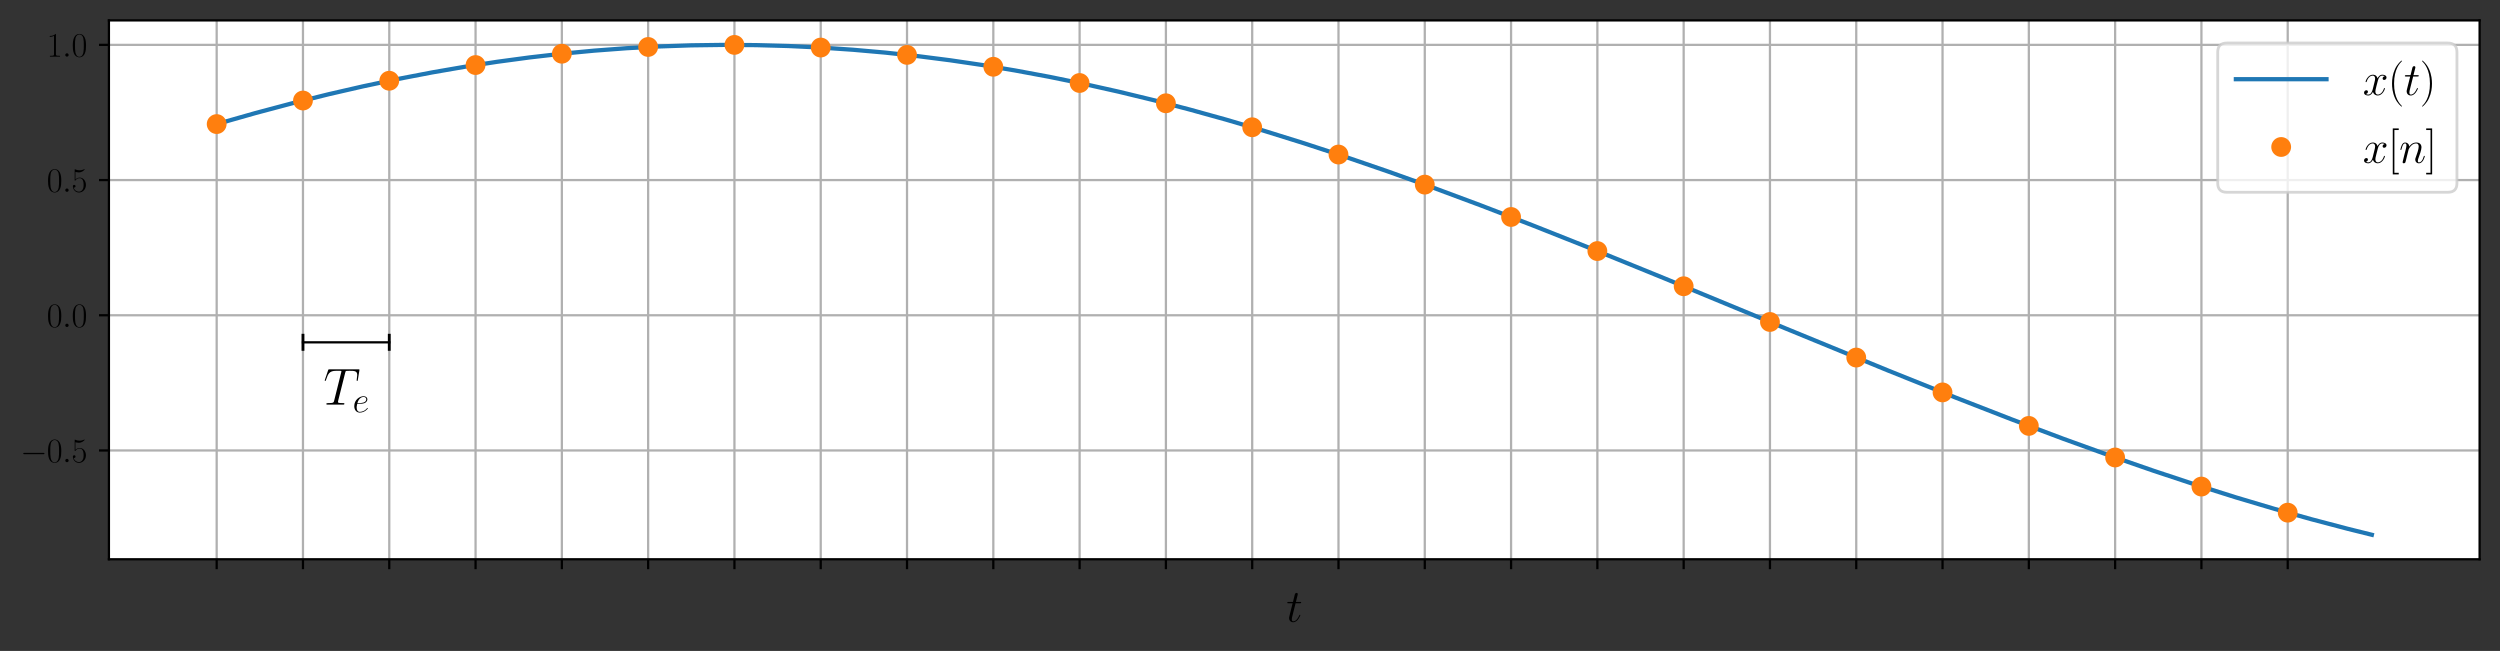 <?xml version="1.0" encoding="utf-8" standalone="no"?>
<!DOCTYPE svg PUBLIC "-//W3C//DTD SVG 1.1//EN"
  "http://www.w3.org/Graphics/SVG/1.1/DTD/svg11.dtd">
<svg height="229.829pt" version="1.1" viewBox="0 0 882.656 229.829" width="882.656pt" xmlns="http://www.w3.org/2000/svg" xmlns:xlink="http://www.w3.org/1999/xlink">
 <rect x="0" y="0" width="882.656" height="229.829" fill="#333333" stroke="none"/>
 <defs>
  <style type="text/css">*{stroke-linecap:butt;stroke-linejoin:round;}</style>
 </defs>
 <g id="figure_1">
  <g id="patch_1">
   <path d="M 0 229.829 
L 882.656 229.829 
L 882.656 0 
L 0 0 
z
" style="fill:none;"/>
  </g>
  <g id="axes_1">
   <g id="patch_2">
    <path d="M 38.456 197.46 
L 875.456 197.46 
L 875.456 7.2 
L 38.456 7.2 
z
" style="fill:#ffffff;"/>
   </g>
   <g id="matplotlib.axis_1">
    <g id="xtick_1">
     <g id="line2d_1">
      <path clip-path="url(#p2ecf920b93)" d="M 76.502 197.46 
L 76.502 7.2 
" style="fill:none;stroke:#b0b0b0;stroke-linecap:square;stroke-width:0.8;"/>
     </g>
     <g id="line2d_2">
      <defs>
       <path d="M 0 0 
L 0 3.5 
" id="m4c469742f7" style="stroke:#000000;stroke-width:0.8;"/>
      </defs>
      <g>
       <use style="stroke:#000000;stroke-width:0.8;" x="76.502" xlink:href="#m4c469742f7" y="197.46"/>
      </g>
     </g>
    </g>
    <g id="xtick_2">
     <g id="line2d_3">
      <path clip-path="url(#p2ecf920b93)" d="M 106.968 197.46 
L 106.968 7.2 
" style="fill:none;stroke:#b0b0b0;stroke-linecap:square;stroke-width:0.8;"/>
     </g>
     <g id="line2d_4">
      <g>
       <use style="stroke:#000000;stroke-width:0.8;" x="106.968" xlink:href="#m4c469742f7" y="197.46"/>
      </g>
     </g>
    </g>
    <g id="xtick_3">
     <g id="line2d_5">
      <path clip-path="url(#p2ecf920b93)" d="M 137.435 197.46 
L 137.435 7.2 
" style="fill:none;stroke:#b0b0b0;stroke-linecap:square;stroke-width:0.8;"/>
     </g>
     <g id="line2d_6">
      <g>
       <use style="stroke:#000000;stroke-width:0.8;" x="137.435" xlink:href="#m4c469742f7" y="197.46"/>
      </g>
     </g>
    </g>
    <g id="xtick_4">
     <g id="line2d_7">
      <path clip-path="url(#p2ecf920b93)" d="M 167.902 197.46 
L 167.902 7.2 
" style="fill:none;stroke:#b0b0b0;stroke-linecap:square;stroke-width:0.8;"/>
     </g>
     <g id="line2d_8">
      <g>
       <use style="stroke:#000000;stroke-width:0.8;" x="167.902" xlink:href="#m4c469742f7" y="197.46"/>
      </g>
     </g>
    </g>
    <g id="xtick_5">
     <g id="line2d_9">
      <path clip-path="url(#p2ecf920b93)" d="M 198.369 197.46 
L 198.369 7.2 
" style="fill:none;stroke:#b0b0b0;stroke-linecap:square;stroke-width:0.8;"/>
     </g>
     <g id="line2d_10">
      <g>
       <use style="stroke:#000000;stroke-width:0.8;" x="198.369" xlink:href="#m4c469742f7" y="197.46"/>
      </g>
     </g>
    </g>
    <g id="xtick_6">
     <g id="line2d_11">
      <path clip-path="url(#p2ecf920b93)" d="M 228.836 197.46 
L 228.836 7.2 
" style="fill:none;stroke:#b0b0b0;stroke-linecap:square;stroke-width:0.8;"/>
     </g>
     <g id="line2d_12">
      <g>
       <use style="stroke:#000000;stroke-width:0.8;" x="228.836" xlink:href="#m4c469742f7" y="197.46"/>
      </g>
     </g>
    </g>
    <g id="xtick_7">
     <g id="line2d_13">
      <path clip-path="url(#p2ecf920b93)" d="M 259.303 197.46 
L 259.303 7.2 
" style="fill:none;stroke:#b0b0b0;stroke-linecap:square;stroke-width:0.8;"/>
     </g>
     <g id="line2d_14">
      <g>
       <use style="stroke:#000000;stroke-width:0.8;" x="259.303" xlink:href="#m4c469742f7" y="197.46"/>
      </g>
     </g>
    </g>
    <g id="xtick_8">
     <g id="line2d_15">
      <path clip-path="url(#p2ecf920b93)" d="M 289.769 197.46 
L 289.769 7.2 
" style="fill:none;stroke:#b0b0b0;stroke-linecap:square;stroke-width:0.8;"/>
     </g>
     <g id="line2d_16">
      <g>
       <use style="stroke:#000000;stroke-width:0.8;" x="289.769" xlink:href="#m4c469742f7" y="197.46"/>
      </g>
     </g>
    </g>
    <g id="xtick_9">
     <g id="line2d_17">
      <path clip-path="url(#p2ecf920b93)" d="M 320.236 197.46 
L 320.236 7.2 
" style="fill:none;stroke:#b0b0b0;stroke-linecap:square;stroke-width:0.8;"/>
     </g>
     <g id="line2d_18">
      <g>
       <use style="stroke:#000000;stroke-width:0.8;" x="320.236" xlink:href="#m4c469742f7" y="197.46"/>
      </g>
     </g>
    </g>
    <g id="xtick_10">
     <g id="line2d_19">
      <path clip-path="url(#p2ecf920b93)" d="M 350.703 197.46 
L 350.703 7.2 
" style="fill:none;stroke:#b0b0b0;stroke-linecap:square;stroke-width:0.8;"/>
     </g>
     <g id="line2d_20">
      <g>
       <use style="stroke:#000000;stroke-width:0.8;" x="350.703" xlink:href="#m4c469742f7" y="197.46"/>
      </g>
     </g>
    </g>
    <g id="xtick_11">
     <g id="line2d_21">
      <path clip-path="url(#p2ecf920b93)" d="M 381.17 197.46 
L 381.17 7.2 
" style="fill:none;stroke:#b0b0b0;stroke-linecap:square;stroke-width:0.8;"/>
     </g>
     <g id="line2d_22">
      <g>
       <use style="stroke:#000000;stroke-width:0.8;" x="381.17" xlink:href="#m4c469742f7" y="197.46"/>
      </g>
     </g>
    </g>
    <g id="xtick_12">
     <g id="line2d_23">
      <path clip-path="url(#p2ecf920b93)" d="M 411.637 197.46 
L 411.637 7.2 
" style="fill:none;stroke:#b0b0b0;stroke-linecap:square;stroke-width:0.8;"/>
     </g>
     <g id="line2d_24">
      <g>
       <use style="stroke:#000000;stroke-width:0.8;" x="411.637" xlink:href="#m4c469742f7" y="197.46"/>
      </g>
     </g>
    </g>
    <g id="xtick_13">
     <g id="line2d_25">
      <path clip-path="url(#p2ecf920b93)" d="M 442.104 197.46 
L 442.104 7.2 
" style="fill:none;stroke:#b0b0b0;stroke-linecap:square;stroke-width:0.8;"/>
     </g>
     <g id="line2d_26">
      <g>
       <use style="stroke:#000000;stroke-width:0.8;" x="442.104" xlink:href="#m4c469742f7" y="197.46"/>
      </g>
     </g>
    </g>
    <g id="xtick_14">
     <g id="line2d_27">
      <path clip-path="url(#p2ecf920b93)" d="M 472.57 197.46 
L 472.57 7.2 
" style="fill:none;stroke:#b0b0b0;stroke-linecap:square;stroke-width:0.8;"/>
     </g>
     <g id="line2d_28">
      <g>
       <use style="stroke:#000000;stroke-width:0.8;" x="472.57" xlink:href="#m4c469742f7" y="197.46"/>
      </g>
     </g>
    </g>
    <g id="xtick_15">
     <g id="line2d_29">
      <path clip-path="url(#p2ecf920b93)" d="M 503.037 197.46 
L 503.037 7.2 
" style="fill:none;stroke:#b0b0b0;stroke-linecap:square;stroke-width:0.8;"/>
     </g>
     <g id="line2d_30">
      <g>
       <use style="stroke:#000000;stroke-width:0.8;" x="503.037" xlink:href="#m4c469742f7" y="197.46"/>
      </g>
     </g>
    </g>
    <g id="xtick_16">
     <g id="line2d_31">
      <path clip-path="url(#p2ecf920b93)" d="M 533.504 197.46 
L 533.504 7.2 
" style="fill:none;stroke:#b0b0b0;stroke-linecap:square;stroke-width:0.8;"/>
     </g>
     <g id="line2d_32">
      <g>
       <use style="stroke:#000000;stroke-width:0.8;" x="533.504" xlink:href="#m4c469742f7" y="197.46"/>
      </g>
     </g>
    </g>
    <g id="xtick_17">
     <g id="line2d_33">
      <path clip-path="url(#p2ecf920b93)" d="M 563.971 197.46 
L 563.971 7.2 
" style="fill:none;stroke:#b0b0b0;stroke-linecap:square;stroke-width:0.8;"/>
     </g>
     <g id="line2d_34">
      <g>
       <use style="stroke:#000000;stroke-width:0.8;" x="563.971" xlink:href="#m4c469742f7" y="197.46"/>
      </g>
     </g>
    </g>
    <g id="xtick_18">
     <g id="line2d_35">
      <path clip-path="url(#p2ecf920b93)" d="M 594.438 197.46 
L 594.438 7.2 
" style="fill:none;stroke:#b0b0b0;stroke-linecap:square;stroke-width:0.8;"/>
     </g>
     <g id="line2d_36">
      <g>
       <use style="stroke:#000000;stroke-width:0.8;" x="594.438" xlink:href="#m4c469742f7" y="197.46"/>
      </g>
     </g>
    </g>
    <g id="xtick_19">
     <g id="line2d_37">
      <path clip-path="url(#p2ecf920b93)" d="M 624.905 197.46 
L 624.905 7.2 
" style="fill:none;stroke:#b0b0b0;stroke-linecap:square;stroke-width:0.8;"/>
     </g>
     <g id="line2d_38">
      <g>
       <use style="stroke:#000000;stroke-width:0.8;" x="624.905" xlink:href="#m4c469742f7" y="197.46"/>
      </g>
     </g>
    </g>
    <g id="xtick_20">
     <g id="line2d_39">
      <path clip-path="url(#p2ecf920b93)" d="M 655.371 197.46 
L 655.371 7.2 
" style="fill:none;stroke:#b0b0b0;stroke-linecap:square;stroke-width:0.8;"/>
     </g>
     <g id="line2d_40">
      <g>
       <use style="stroke:#000000;stroke-width:0.8;" x="655.371" xlink:href="#m4c469742f7" y="197.46"/>
      </g>
     </g>
    </g>
    <g id="xtick_21">
     <g id="line2d_41">
      <path clip-path="url(#p2ecf920b93)" d="M 685.838 197.46 
L 685.838 7.2 
" style="fill:none;stroke:#b0b0b0;stroke-linecap:square;stroke-width:0.8;"/>
     </g>
     <g id="line2d_42">
      <g>
       <use style="stroke:#000000;stroke-width:0.8;" x="685.838" xlink:href="#m4c469742f7" y="197.46"/>
      </g>
     </g>
    </g>
    <g id="xtick_22">
     <g id="line2d_43">
      <path clip-path="url(#p2ecf920b93)" d="M 716.305 197.46 
L 716.305 7.2 
" style="fill:none;stroke:#b0b0b0;stroke-linecap:square;stroke-width:0.8;"/>
     </g>
     <g id="line2d_44">
      <g>
       <use style="stroke:#000000;stroke-width:0.8;" x="716.305" xlink:href="#m4c469742f7" y="197.46"/>
      </g>
     </g>
    </g>
    <g id="xtick_23">
     <g id="line2d_45">
      <path clip-path="url(#p2ecf920b93)" d="M 746.772 197.46 
L 746.772 7.2 
" style="fill:none;stroke:#b0b0b0;stroke-linecap:square;stroke-width:0.8;"/>
     </g>
     <g id="line2d_46">
      <g>
       <use style="stroke:#000000;stroke-width:0.8;" x="746.772" xlink:href="#m4c469742f7" y="197.46"/>
      </g>
     </g>
    </g>
    <g id="xtick_24">
     <g id="line2d_47">
      <path clip-path="url(#p2ecf920b93)" d="M 777.239 197.46 
L 777.239 7.2 
" style="fill:none;stroke:#b0b0b0;stroke-linecap:square;stroke-width:0.8;"/>
     </g>
     <g id="line2d_48">
      <g>
       <use style="stroke:#000000;stroke-width:0.8;" x="777.239" xlink:href="#m4c469742f7" y="197.46"/>
      </g>
     </g>
    </g>
    <g id="xtick_25">
     <g id="line2d_49">
      <path clip-path="url(#p2ecf920b93)" d="M 807.706 197.46 
L 807.706 7.2 
" style="fill:none;stroke:#b0b0b0;stroke-linecap:square;stroke-width:0.8;"/>
     </g>
     <g id="line2d_50">
      <g>
       <use style="stroke:#000000;stroke-width:0.8;" x="807.706" xlink:href="#m4c469742f7" y="197.46"/>
      </g>
     </g>
    </g>
    <g id="text_1">
     <!-- $t$ -->
     <g transform="translate(454.138 219.53)scale(0.16 -0.16)">
      <defs>
       <path d="M 1286 2566 
L 1875 2566 
C 1997 2566 2061 2566 2061 2681 
C 2061 2752 2022 2752 1894 2752 
L 1331 2752 
L 1568 3692 
C 1594 3781 1594 3794 1594 3840 
C 1594 3943 1510 4000 1427 4000 
C 1376 4000 1229 3981 1178 3775 
L 928 2752 
L 326 2752 
C 198 2752 141 2752 141 2630 
C 141 2566 186 2566 307 2566 
L 877 2566 
L 454 881 
C 403 658 384 594 384 511 
C 384 211 595 -64 954 -64 
C 1600 -64 1946 868 1946 912 
C 1946 951 1920 970 1882 970 
C 1869 970 1843 970 1830 944 
C 1824 938 1818 931 1773 829 
C 1638 511 1344 64 973 64 
C 781 64 768 224 768 364 
C 768 370 768 492 787 568 
L 1286 2566 
z
" id="CMMI12-74" transform="scale(0.016)"/>
      </defs>
      <use transform="scale(0.996)" xlink:href="#CMMI12-74"/>
     </g>
    </g>
   </g>
   <g id="matplotlib.axis_2">
    <g id="ytick_1">
     <g id="line2d_51">
      <path clip-path="url(#p2ecf920b93)" d="M 38.456 159.036 
L 875.456 159.036 
" style="fill:none;stroke:#b0b0b0;stroke-linecap:square;stroke-width:0.8;"/>
     </g>
     <g id="line2d_52">
      <defs>
       <path d="M 0 0 
L -3.5 0 
" id="mb2c624d148" style="stroke:#000000;stroke-width:0.8;"/>
      </defs>
      <g>
       <use style="stroke:#000000;stroke-width:0.8;" x="38.456" xlink:href="#mb2c624d148" y="159.036"/>
      </g>
     </g>
     <g id="text_2">
      <!-- $\mathdefault{−0.5}$ -->
      <g transform="translate(7.2 163.187)scale(0.12 -0.12)">
       <defs>
        <path d="M 4218 1472 
C 4326 1472 4442 1472 4442 1600 
C 4442 1728 4326 1728 4218 1728 
L 755 1728 
C 646 1728 531 1728 531 1600 
C 531 1472 646 1472 755 1472 
L 4218 1472 
z
" id="CMSY10-0" transform="scale(0.016)"/>
        <path d="M 2688 2025 
C 2688 2416 2682 3080 2413 3591 
C 2176 4039 1798 4198 1466 4198 
C 1158 4198 768 4058 525 3597 
C 269 3118 243 2524 243 2025 
C 243 1661 250 1106 448 619 
C 723 -39 1216 -128 1466 -128 
C 1760 -128 2208 -7 2470 600 
C 2662 1042 2688 1559 2688 2025 
z
M 1466 -26 
C 1056 -26 813 325 723 812 
C 653 1188 653 1738 653 2096 
C 653 2588 653 2997 736 3387 
C 858 3929 1216 4096 1466 4096 
C 1728 4096 2067 3923 2189 3400 
C 2272 3036 2278 2607 2278 2096 
C 2278 1680 2278 1169 2202 792 
C 2067 95 1690 -26 1466 -26 
z
" id="CMR17-30" transform="scale(0.016)"/>
        <path d="M 1178 307 
C 1178 492 1024 619 870 619 
C 685 619 557 466 557 313 
C 557 128 710 0 864 0 
C 1050 0 1178 153 1178 307 
z
" id="CMMI12-3a" transform="scale(0.016)"/>
        <path d="M 730 3692 
C 794 3666 1056 3584 1325 3584 
C 1920 3584 2246 3911 2432 4100 
C 2432 4157 2432 4192 2394 4192 
C 2387 4192 2374 4192 2323 4163 
C 2099 4058 1837 3973 1517 3973 
C 1325 3973 1037 3999 723 4139 
C 653 4171 640 4171 634 4171 
C 602 4171 595 4164 595 4037 
L 595 2203 
C 595 2089 595 2057 659 2057 
C 691 2057 704 2070 736 2114 
C 941 2401 1222 2522 1542 2522 
C 1766 2522 2246 2382 2246 1289 
C 2246 1085 2246 715 2054 421 
C 1894 159 1645 25 1370 25 
C 947 25 518 320 403 814 
C 429 807 480 795 506 795 
C 589 795 749 840 749 1038 
C 749 1210 627 1280 506 1280 
C 358 1280 262 1190 262 1011 
C 262 454 704 -128 1382 -128 
C 2042 -128 2669 440 2669 1264 
C 2669 2030 2170 2624 1549 2624 
C 1222 2624 947 2503 730 2274 
L 730 3692 
z
" id="CMR17-35" transform="scale(0.016)"/>
       </defs>
       <use transform="scale(0.996)" xlink:href="#CMSY10-0"/>
       <use transform="translate(77.487 0)scale(0.996)" xlink:href="#CMR17-30"/>
       <use transform="translate(123.178 0)scale(0.996)" xlink:href="#CMMI12-3a"/>
       <use transform="translate(150.275 0)scale(0.996)" xlink:href="#CMR17-35"/>
      </g>
     </g>
    </g>
    <g id="ytick_2">
     <g id="line2d_53">
      <path clip-path="url(#p2ecf920b93)" d="M 38.456 111.307 
L 875.456 111.307 
" style="fill:none;stroke:#b0b0b0;stroke-linecap:square;stroke-width:0.8;"/>
     </g>
     <g id="line2d_54">
      <g>
       <use style="stroke:#000000;stroke-width:0.8;" x="38.456" xlink:href="#mb2c624d148" y="111.307"/>
      </g>
     </g>
     <g id="text_3">
      <!-- $\mathdefault{0.0}$ -->
      <g transform="translate(16.498 115.458)scale(0.12 -0.12)">
       <use transform="scale(0.996)" xlink:href="#CMR17-30"/>
       <use transform="translate(45.69 0)scale(0.996)" xlink:href="#CMMI12-3a"/>
       <use transform="translate(72.788 0)scale(0.996)" xlink:href="#CMR17-30"/>
      </g>
     </g>
    </g>
    <g id="ytick_3">
     <g id="line2d_55">
      <path clip-path="url(#p2ecf920b93)" d="M 38.456 63.577 
L 875.456 63.577 
" style="fill:none;stroke:#b0b0b0;stroke-linecap:square;stroke-width:0.8;"/>
     </g>
     <g id="line2d_56">
      <g>
       <use style="stroke:#000000;stroke-width:0.8;" x="38.456" xlink:href="#mb2c624d148" y="63.577"/>
      </g>
     </g>
     <g id="text_4">
      <!-- $\mathdefault{0.5}$ -->
      <g transform="translate(16.498 67.728)scale(0.12 -0.12)">
       <use transform="scale(0.996)" xlink:href="#CMR17-30"/>
       <use transform="translate(45.69 0)scale(0.996)" xlink:href="#CMMI12-3a"/>
       <use transform="translate(72.788 0)scale(0.996)" xlink:href="#CMR17-35"/>
      </g>
     </g>
    </g>
    <g id="ytick_4">
     <g id="line2d_57">
      <path clip-path="url(#p2ecf920b93)" d="M 38.456 15.848 
L 875.456 15.848 
" style="fill:none;stroke:#b0b0b0;stroke-linecap:square;stroke-width:0.8;"/>
     </g>
     <g id="line2d_58">
      <g>
       <use style="stroke:#000000;stroke-width:0.8;" x="38.456" xlink:href="#mb2c624d148" y="15.848"/>
      </g>
     </g>
     <g id="text_5">
      <!-- $\mathdefault{1.0}$ -->
      <g transform="translate(16.498 19.999)scale(0.12 -0.12)">
       <defs>
        <path d="M 1702 4058 
C 1702 4192 1696 4192 1606 4192 
C 1357 3916 979 3827 621 3827 
C 602 3827 570 3827 563 3808 
C 557 3795 557 3782 557 3648 
C 755 3648 1088 3686 1344 3839 
L 1344 461 
C 1344 236 1331 160 781 160 
L 589 160 
L 589 0 
C 896 0 1216 0 1523 0 
C 1830 0 2150 0 2458 0 
L 2458 160 
L 2266 160 
C 1715 160 1702 230 1702 458 
L 1702 4058 
z
" id="CMR17-31" transform="scale(0.016)"/>
       </defs>
       <use transform="scale(0.996)" xlink:href="#CMR17-31"/>
       <use transform="translate(45.69 0)scale(0.996)" xlink:href="#CMMI12-3a"/>
       <use transform="translate(72.788 0)scale(0.996)" xlink:href="#CMR17-30"/>
      </g>
     </g>
    </g>
   </g>
   <g id="line2d_59">
    <path clip-path="url(#p2ecf920b93)" d="M 76.502 43.807 
L 90.212 39.911 
L 103.16 36.464 
L 116.108 33.253 
L 128.295 30.456 
L 140.482 27.885 
L 152.669 25.548 
L 164.094 23.574 
L 175.519 21.817 
L 186.944 20.279 
L 198.369 18.966 
L 209.794 17.88 
L 221.219 17.023 
L 232.644 16.399 
L 244.069 16.008 
L 255.494 15.851 
L 266.919 15.93 
L 278.344 16.243 
L 289.769 16.789 
L 301.194 17.569 
L 312.62 18.578 
L 324.045 19.817 
L 335.47 21.28 
L 346.895 22.964 
L 358.32 24.866 
L 370.507 27.129 
L 382.693 29.628 
L 394.88 32.355 
L 407.067 35.303 
L 420.015 38.668 
L 432.964 42.263 
L 446.674 46.307 
L 460.384 50.581 
L 474.855 55.325 
L 490.089 60.558 
L 506.084 66.29 
L 522.841 72.528 
L 541.121 79.566 
L 562.448 88.026 
L 587.583 98.247 
L 630.236 115.882 
L 666.796 130.896 
L 690.408 140.354 
L 710.212 148.056 
L 728.492 154.925 
L 745.249 160.982 
L 760.482 166.261 
L 774.954 171.053 
L 789.425 175.61 
L 803.135 179.693 
L 816.084 183.327 
L 829.032 186.734 
L 837.411 188.812 
L 837.411 188.812 
" style="fill:none;stroke:#1f77b4;stroke-linecap:square;stroke-width:1.5;"/>
   </g>
   <g id="line2d_60">
    <defs>
     <path d="M 0 3 
C 0.796 3 1.559 2.684 2.121 2.121 
C 2.684 1.559 3 0.796 3 0 
C 3 -0.796 2.684 -1.559 2.121 -2.121 
C 1.559 -2.684 0.796 -3 0 -3 
C -0.796 -3 -1.559 -2.684 -2.121 -2.121 
C -2.684 -1.559 -3 -0.796 -3 0 
C -3 0.796 -2.684 1.559 -2.121 2.121 
C -1.559 2.684 -0.796 3 0 3 
z
" id="m984b04b9db" style="stroke:#ff7f0e;"/>
    </defs>
    <g clip-path="url(#p2ecf920b93)">
     <use style="fill:#ff7f0e;stroke:#ff7f0e;" x="76.502" xlink:href="#m984b04b9db" y="43.807"/>
     <use style="fill:#ff7f0e;stroke:#ff7f0e;" x="106.968" xlink:href="#m984b04b9db" y="35.494"/>
     <use style="fill:#ff7f0e;stroke:#ff7f0e;" x="137.435" xlink:href="#m984b04b9db" y="28.506"/>
     <use style="fill:#ff7f0e;stroke:#ff7f0e;" x="167.902" xlink:href="#m984b04b9db" y="22.964"/>
     <use style="fill:#ff7f0e;stroke:#ff7f0e;" x="198.369" xlink:href="#m984b04b9db" y="18.966"/>
     <use style="fill:#ff7f0e;stroke:#ff7f0e;" x="228.836" xlink:href="#m984b04b9db" y="16.581"/>
     <use style="fill:#ff7f0e;stroke:#ff7f0e;" x="259.303" xlink:href="#m984b04b9db" y="15.851"/>
     <use style="fill:#ff7f0e;stroke:#ff7f0e;" x="289.769" xlink:href="#m984b04b9db" y="16.789"/>
     <use style="fill:#ff7f0e;stroke:#ff7f0e;" x="320.236" xlink:href="#m984b04b9db" y="19.379"/>
     <use style="fill:#ff7f0e;stroke:#ff7f0e;" x="350.703" xlink:href="#m984b04b9db" y="23.574"/>
     <use style="fill:#ff7f0e;stroke:#ff7f0e;" x="381.17" xlink:href="#m984b04b9db" y="29.303"/>
     <use style="fill:#ff7f0e;stroke:#ff7f0e;" x="411.637" xlink:href="#m984b04b9db" y="36.464"/>
     <use style="fill:#ff7f0e;stroke:#ff7f0e;" x="442.104" xlink:href="#m984b04b9db" y="44.933"/>
     <use style="fill:#ff7f0e;stroke:#ff7f0e;" x="472.57" xlink:href="#m984b04b9db" y="54.561"/>
     <use style="fill:#ff7f0e;stroke:#ff7f0e;" x="503.037" xlink:href="#m984b04b9db" y="65.181"/>
     <use style="fill:#ff7f0e;stroke:#ff7f0e;" x="533.504" xlink:href="#m984b04b9db" y="76.607"/>
     <use style="fill:#ff7f0e;stroke:#ff7f0e;" x="563.971" xlink:href="#m984b04b9db" y="88.639"/>
     <use style="fill:#ff7f0e;stroke:#ff7f0e;" x="594.438" xlink:href="#m984b04b9db" y="101.067"/>
     <use style="fill:#ff7f0e;stroke:#ff7f0e;" x="624.905" xlink:href="#m984b04b9db" y="113.674"/>
     <use style="fill:#ff7f0e;stroke:#ff7f0e;" x="655.371" xlink:href="#m984b04b9db" y="126.24"/>
     <use style="fill:#ff7f0e;stroke:#ff7f0e;" x="685.838" xlink:href="#m984b04b9db" y="138.545"/>
     <use style="fill:#ff7f0e;stroke:#ff7f0e;" x="716.305" xlink:href="#m984b04b9db" y="150.373"/>
     <use style="fill:#ff7f0e;stroke:#ff7f0e;" x="746.772" xlink:href="#m984b04b9db" y="161.52"/>
     <use style="fill:#ff7f0e;stroke:#ff7f0e;" x="777.239" xlink:href="#m984b04b9db" y="171.789"/>
     <use style="fill:#ff7f0e;stroke:#ff7f0e;" x="807.706" xlink:href="#m984b04b9db" y="181.001"/>
    </g>
   </g>
   <g id="line2d_61">
    <path clip-path="url(#p2ecf920b93)" d="M 106.968 120.853 
L 137.435 120.853 
" style="fill:none;stroke:#000000;stroke-linecap:square;stroke-width:0.8;"/>
    <defs>
     <path d="M 0 3 
L 0 -3 
" id="m48e59d9a49" style="stroke:#000000;"/>
    </defs>
    <g clip-path="url(#p2ecf920b93)">
     <use style="stroke:#000000;" x="106.968" xlink:href="#m48e59d9a49" y="120.853"/>
     <use style="stroke:#000000;" x="137.435" xlink:href="#m48e59d9a49" y="120.853"/>
    </g>
   </g>
   <g id="patch_3">
    <path d="M 38.456 197.46 
L 38.456 7.2 
" style="fill:none;stroke:#000000;stroke-linecap:square;stroke-linejoin:miter;stroke-width:0.8;"/>
   </g>
   <g id="patch_4">
    <path d="M 875.456 197.46 
L 875.456 7.2 
" style="fill:none;stroke:#000000;stroke-linecap:square;stroke-linejoin:miter;stroke-width:0.8;"/>
   </g>
   <g id="patch_5">
    <path d="M 38.456 197.46 
L 875.456 197.46 
" style="fill:none;stroke:#000000;stroke-linecap:square;stroke-linejoin:miter;stroke-width:0.8;"/>
   </g>
   <g id="patch_6">
    <path d="M 38.456 7.2 
L 875.456 7.2 
" style="fill:none;stroke:#000000;stroke-linecap:square;stroke-linejoin:miter;stroke-width:0.8;"/>
   </g>
   <g id="text_6">
    <!-- $T_e$ -->
    <g transform="translate(114.208 142.852)scale(0.18 -0.18)">
     <defs>
      <path d="M 2669 3910 
C 2707 4064 2720 4121 2816 4147 
C 2867 4160 3078 4160 3213 4160 
C 3853 4160 4154 4134 4154 3634 
C 4154 3537 4128 3295 4090 3057 
L 4083 2980 
C 4083 2954 4109 2916 4147 2916 
C 4211 2916 4211 2948 4230 3050 
L 4416 4184 
C 4429 4243 4429 4256 4429 4275 
C 4429 4345 4390 4345 4262 4345 
L 762 4345 
C 614 4345 608 4339 570 4224 
L 179 3070 
C 173 3056 154 2986 154 2980 
C 154 2948 179 2916 218 2916 
C 269 2916 282 2941 307 3024 
C 576 3801 710 4160 1562 4160 
L 1990 4160 
C 2144 4160 2208 4160 2208 4089 
C 2208 4069 2208 4057 2176 3941 
L 1318 499 
C 1254 249 1242 185 563 185 
C 403 185 358 185 358 64 
C 358 0 429 0 461 0 
C 621 0 787 0 947 0 
L 1946 0 
C 2106 0 2278 0 2438 0 
C 2509 0 2573 0 2573 121 
C 2573 185 2528 185 2362 185 
C 1786 185 1786 243 1786 339 
C 1786 346 1786 391 1811 494 
L 2669 3910 
z
" id="CMMI12-54" transform="scale(0.016)"/>
      <path d="M 1146 1479 
C 1318 1479 1754 1479 2061 1595 
C 2547 1783 2592 2158 2592 2274 
C 2592 2558 2349 2816 1926 2816 
C 1254 2816 288 2210 288 1073 
C 288 402 672 -64 1254 -64 
C 2125 -64 2675 609 2675 692 
C 2675 730 2637 762 2611 762 
C 2592 762 2586 756 2528 699 
C 2118 159 1510 64 1267 64 
C 902 64 710 350 710 822 
C 710 911 710 1071 806 1479 
L 1146 1479 
z
M 838 1600 
C 1114 2592 1722 2689 1926 2689 
C 2208 2689 2400 2522 2400 2277 
C 2400 1600 1376 1600 1107 1600 
L 838 1600 
z
" id="CMMI12-65" transform="scale(0.016)"/>
     </defs>
     <use transform="scale(0.996)" xlink:href="#CMMI12-54"/>
     <use transform="translate(57.175 -14.944)scale(0.697)" xlink:href="#CMMI12-65"/>
    </g>
   </g>
   <g id="legend_1">
    <g id="patch_7">
     <path d="M 786.199 67.88 
L 864.256 67.88 
Q 867.456 67.88 867.456 64.68 
L 867.456 18.4 
Q 867.456 15.2 864.256 15.2 
L 786.199 15.2 
Q 782.999 15.2 782.999 18.4 
L 782.999 64.68 
Q 782.999 67.88 786.199 67.88 
z
" style="fill:#ffffff;opacity:0.8;stroke:#cccccc;stroke-linejoin:miter;"/>
    </g>
    <g id="line2d_62">
     <path d="M 789.399 27.955 
L 821.399 27.955 
" style="fill:none;stroke:#1f77b4;stroke-linecap:square;stroke-width:1.5;"/>
    </g>
    <g id="line2d_63"/>
    <g id="text_7">
     <!-- $x(t)$ -->
     <g transform="translate(834.199 33.555)scale(0.16 -0.16)">
      <defs>
       <path d="M 3034 2606 
C 2829 2567 2752 2414 2752 2293 
C 2752 2139 2874 2088 2963 2088 
C 3155 2088 3290 2254 3290 2427 
C 3290 2695 2982 2816 2714 2816 
C 2323 2816 2106 2433 2048 2312 
C 1901 2816 1504 2816 1389 2816 
C 736 2816 390 1980 390 1839 
C 390 1814 416 1782 461 1782 
C 512 1782 525 1820 538 1846 
C 755 2555 1184 2689 1370 2689 
C 1658 2689 1715 2420 1715 2267 
C 1715 2127 1677 1980 1600 1673 
L 1382 798 
C 1286 415 1101 64 762 64 
C 730 64 570 64 435 147 
C 666 192 717 383 717 460 
C 717 588 621 664 499 664 
C 346 664 179 530 179 326 
C 179 57 480 -64 755 -64 
C 1062 -64 1280 179 1414 441 
C 1517 64 1837 -64 2074 -64 
C 2726 -64 3072 773 3072 913 
C 3072 945 3046 971 3008 971 
C 2950 971 2944 939 2925 888 
C 2752 326 2381 64 2093 64 
C 1869 64 1747 230 1747 492 
C 1747 632 1773 734 1875 1156 
L 2099 2024 
C 2195 2408 2413 2689 2707 2689 
C 2720 2689 2899 2689 3034 2606 
z
" id="CMMI12-78" transform="scale(0.016)"/>
       <path d="M 1958 -1561 
C 1958 -1555 1958 -1542 1939 -1523 
C 1645 -1224 858 -407 858 1581 
C 858 3569 1632 4379 1946 4697 
C 1946 4704 1958 4717 1958 4736 
C 1958 4755 1939 4768 1914 4768 
C 1843 4768 1299 4296 986 3594 
C 666 2887 576 2199 576 1588 
C 576 1128 621 351 1005 -471 
C 1312 -1135 1837 -1600 1914 -1600 
C 1946 -1600 1958 -1587 1958 -1561 
z
" id="CMR17-28" transform="scale(0.016)"/>
       <path d="M 1683 1581 
C 1683 2040 1638 2817 1254 3639 
C 947 4303 422 4768 346 4768 
C 326 4768 301 4761 301 4729 
C 301 4717 307 4710 314 4697 
C 621 4378 1402 3568 1402 1584 
C 1402 -407 627 -1217 314 -1537 
C 307 -1549 301 -1556 301 -1568 
C 301 -1600 326 -1600 346 -1600 
C 416 -1600 960 -1128 1274 -426 
C 1594 281 1683 969 1683 1581 
z
" id="CMR17-29" transform="scale(0.016)"/>
      </defs>
      <use transform="scale(0.996)" xlink:href="#CMMI12-78"/>
      <use transform="translate(55.434 0)scale(0.996)" xlink:href="#CMR17-28"/>
      <use transform="translate(90.715 0)scale(0.996)" xlink:href="#CMMI12-74"/>
      <use transform="translate(125.941 0)scale(0.996)" xlink:href="#CMR17-29"/>
     </g>
    </g>
    <g id="line2d_64"/>
    <g id="line2d_65">
     <g>
      <use style="fill:#ff7f0e;stroke:#ff7f0e;" x="805.399" xlink:href="#m984b04b9db" y="51.895"/>
     </g>
    </g>
    <g id="text_8">
     <!-- $x[n]$ -->
     <g transform="translate(834.199 57.495)scale(0.16 -0.16)">
      <defs>
       <path d="M 1504 -1600 
L 1504 -1377 
L 902 -1377 
L 902 4544 
L 1504 4544 
L 1504 4767 
L 678 4767 
L 678 -1600 
L 1504 -1600 
z
" id="CMR17-5b" transform="scale(0.016)"/>
       <path d="M 1318 1871 
C 1331 1910 1491 2229 1728 2433 
C 1894 2586 2112 2689 2362 2689 
C 2618 2689 2707 2497 2707 2242 
C 2707 1878 2445 1150 2317 805 
C 2259 651 2227 568 2227 453 
C 2227 166 2426 -64 2733 -64 
C 3328 -64 3552 875 3552 913 
C 3552 945 3526 971 3488 971 
C 3430 971 3424 952 3392 843 
C 3245 319 3002 64 2752 64 
C 2688 64 2586 64 2586 269 
C 2586 429 2656 621 2694 710 
C 2822 1063 3091 1780 3091 2145 
C 3091 2528 2867 2816 2381 2816 
C 1811 2816 1510 2415 1395 2255 
C 1376 2618 1114 2816 832 2816 
C 627 2816 486 2695 378 2478 
C 262 2248 173 1865 173 1839 
C 173 1814 198 1782 243 1782 
C 294 1782 301 1788 339 1935 
C 442 2325 557 2689 813 2689 
C 960 2689 1011 2586 1011 2395 
C 1011 2254 947 2005 902 1807 
L 723 1118 
C 698 996 627 709 595 594 
C 550 428 480 128 480 96 
C 480 6 550 -64 646 -64 
C 723 -64 813 -26 864 70 
C 877 102 934 326 966 453 
L 1107 1028 
L 1318 1871 
z
" id="CMMI12-6e" transform="scale(0.016)"/>
       <path d="M 915 4767 
L 90 4767 
L 90 4544 
L 691 4544 
L 691 -1377 
L 90 -1377 
L 90 -1600 
L 915 -1600 
L 915 4767 
z
" id="CMR17-5d" transform="scale(0.016)"/>
      </defs>
      <use transform="scale(0.996)" xlink:href="#CMMI12-78"/>
      <use transform="translate(55.434 0)scale(0.996)" xlink:href="#CMR17-5b"/>
      <use transform="translate(80.305 0)scale(0.996)" xlink:href="#CMMI12-6e"/>
      <use transform="translate(138.535 0)scale(0.996)" xlink:href="#CMR17-5d"/>
     </g>
    </g>
   </g>
  </g>
 </g>
 <defs>
  <clipPath id="p2ecf920b93">
   <rect height="190.26" width="837" x="38.456" y="7.2"/>
  </clipPath>
 </defs>
</svg>
